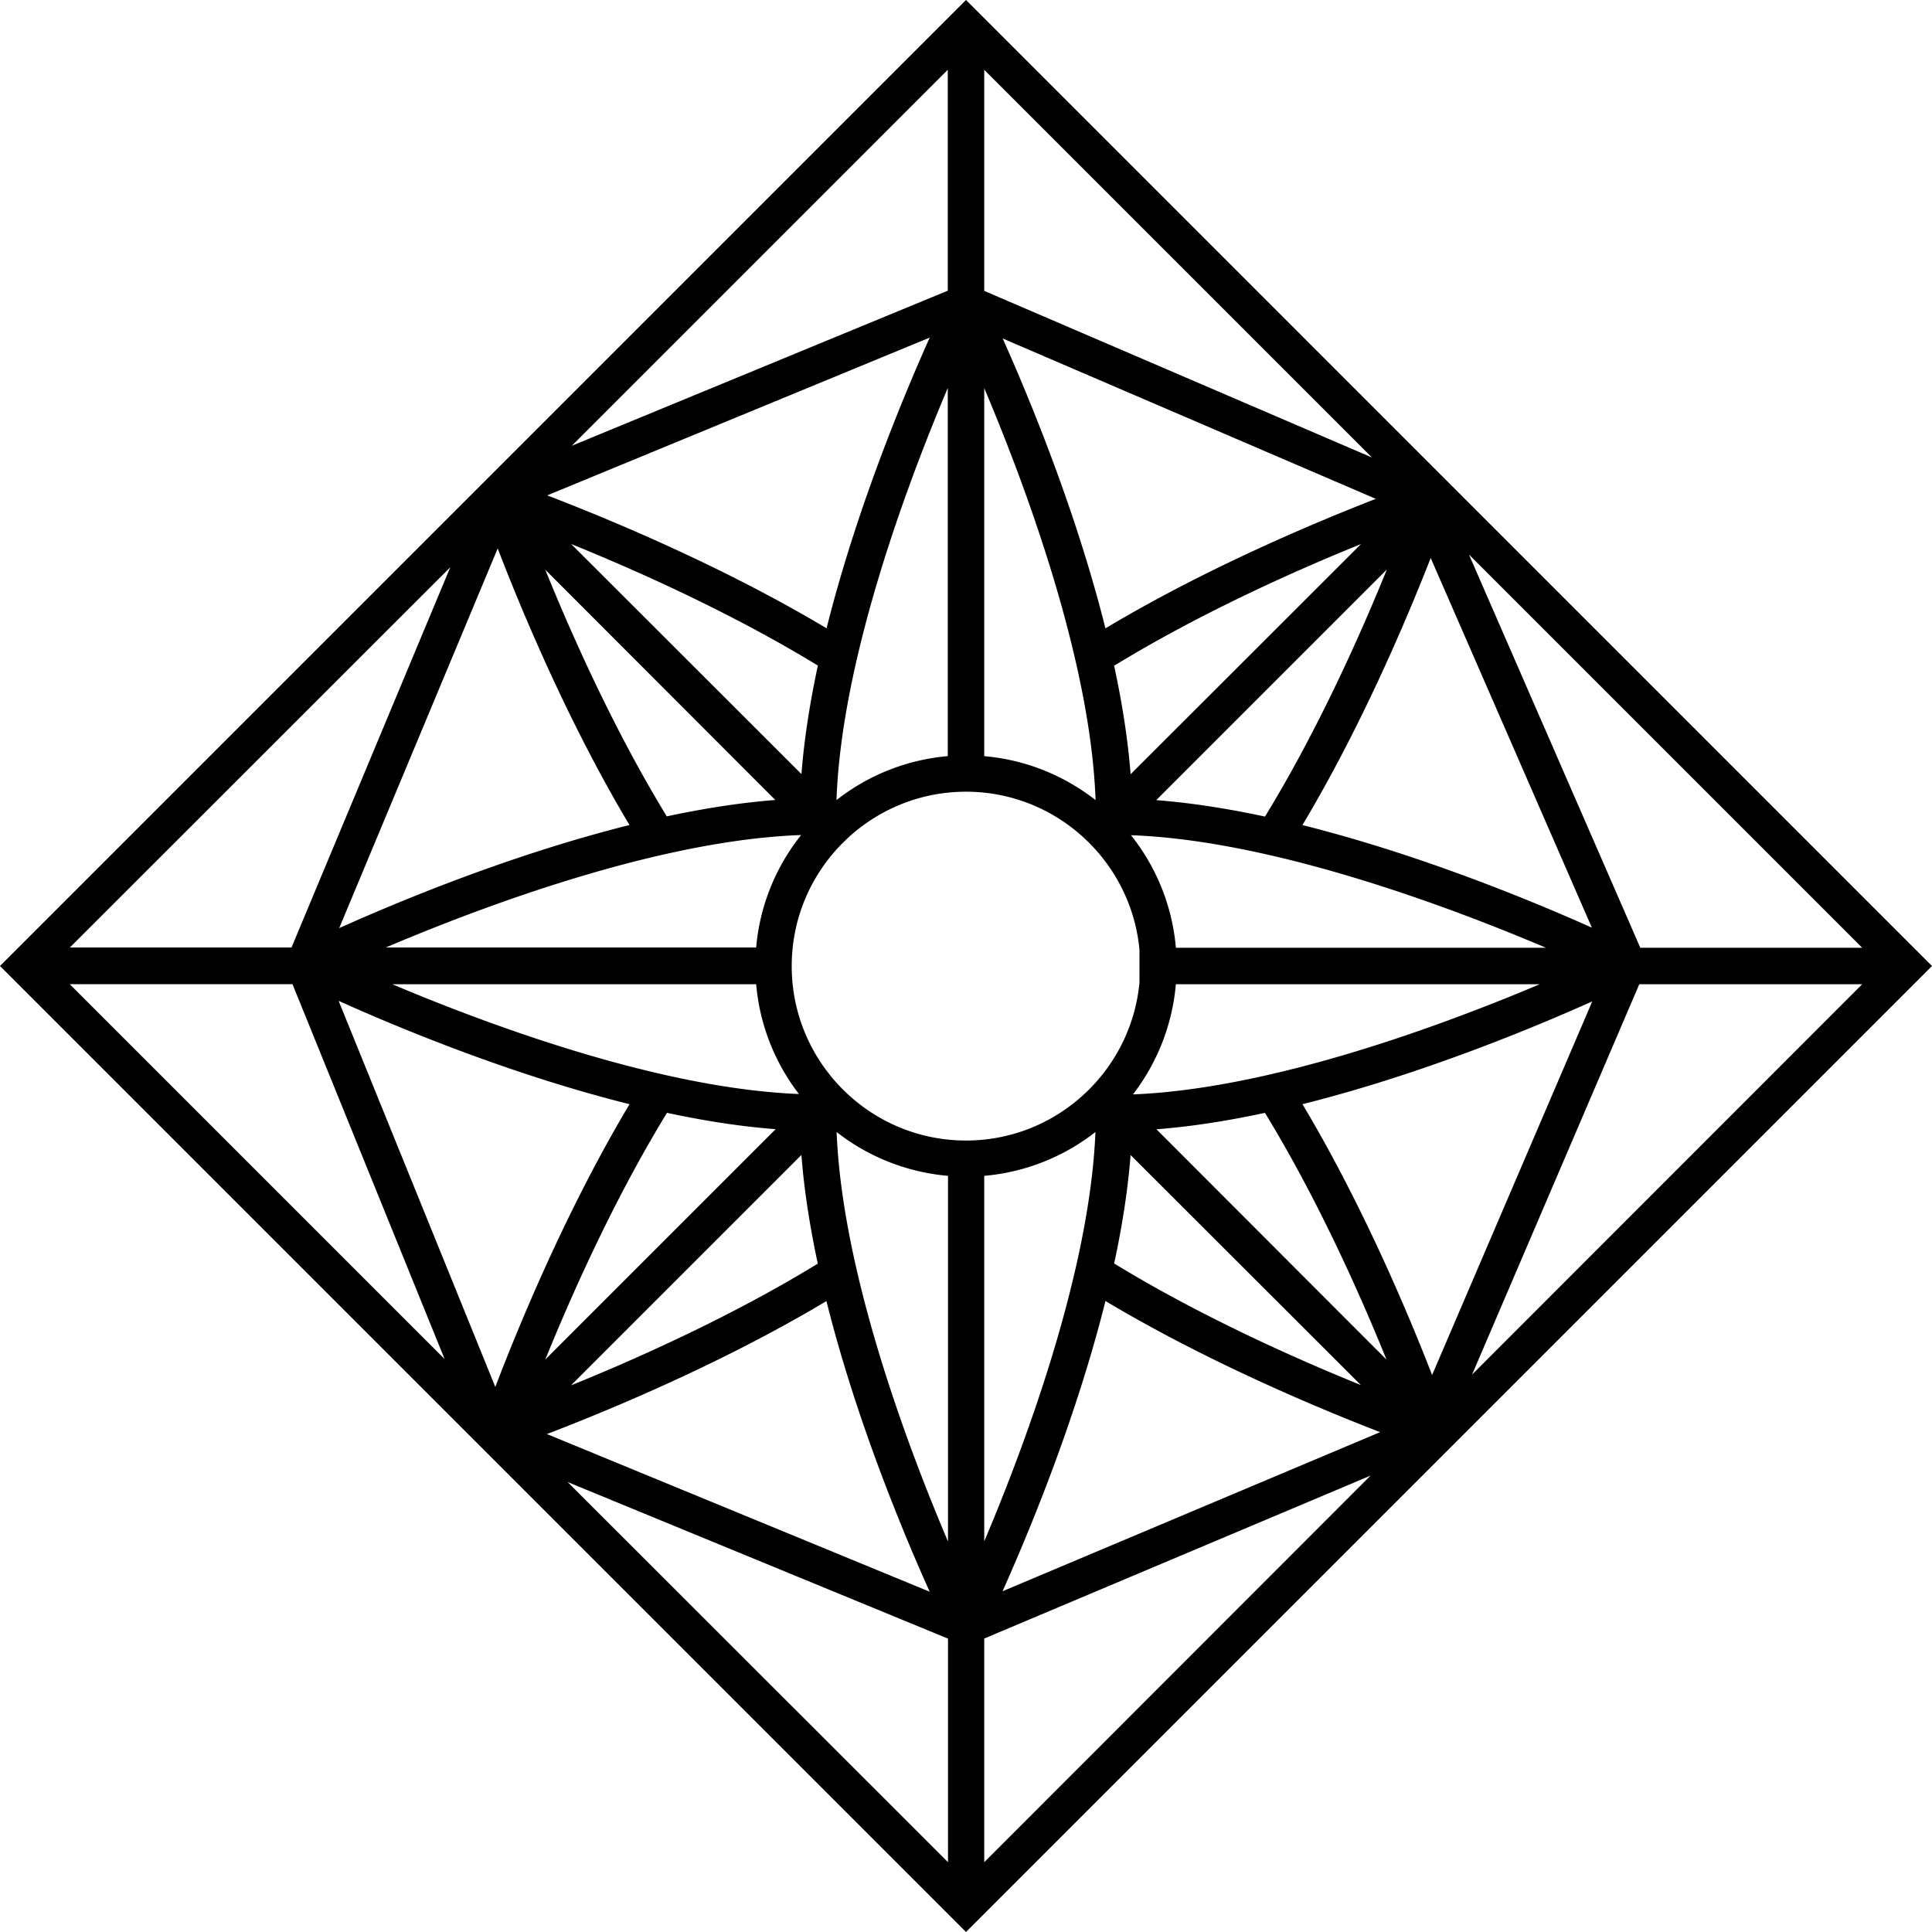 <svg xmlns="http://www.w3.org/2000/svg" width="80" height="80" viewBox="0 0 80 80"><g><g><path fill="#000" d="M80 40L40 80 0 40 40 0zM60.826 22.962l7.096 16.283h9.187zm-1.584.143c-1.018 2.603-2.89 7.012-5.312 11.06 4.869 1.218 9.515 3.142 11.986 4.247zm4.774 16.14c-4.048-1.718-11.342-4.452-17.185-4.661a8.67 8.67 0 0 1 1.86 4.66zm-15.326 1.51a8.703 8.703 0 0 1-1.777 4.562c5.715-.227 12.777-2.844 16.845-4.562zm3.69-6.942c2.194-3.585 3.953-7.534 5.046-10.229l-9.548 9.548c1.464.113 2.983.355 4.503.681zm3.977-11.285c-2.697 1.092-6.64 2.848-10.223 5.039.326 1.517.569 3.033.682 4.493zm-10.583 3.49c4.119-2.464 8.61-4.357 11.196-5.362l-15.45-6.64c1.103 2.47 3.033 7.128 4.254 12.002zm-5.019-13.973l16.053 6.898L40.755 2.891zm0 19.266c1.731.15 3.315.806 4.61 1.82-.202-5.769-2.887-12.984-4.61-17.061zM23.677 18.459l15.568-6.422V2.89zm-1.018 2.054c2.508.96 7.244 2.92 11.568 5.504 1.225-4.901 3.17-9.58 4.271-12.038zm16.586-4.447c-1.722 4.072-4.405 11.281-4.608 17.064a8.673 8.673 0 0 1 4.608-1.82zm-7.934 23.169a8.649 8.649 0 0 1 1.863-4.658c-5.877.206-13.168 2.943-17.201 4.658zm1.772 6.066a8.672 8.672 0 0 1-1.772-4.546H16.244c4.058 1.713 11.1 4.32 16.84 4.546zm.784-17.74c-3.582-2.189-7.524-3.944-10.217-5.035l9.536 9.526c.113-1.46.355-2.975.68-4.491zm-11.288-3.97c1.09 2.691 2.843 6.632 5.031 10.213 1.516-.324 3.032-.566 4.494-.678zm3.487 10.572c-2.549-4.263-4.484-8.921-5.458-11.453l-6.563 15.722c2.458-1.105 7.123-3.046 12.021-4.269zM2.891 39.235h9.179l6.576-15.746zM18.41 56.274l-6.298-15.52H2.89zm2.1 1.158c.94-2.466 2.924-7.303 5.558-11.71-4.918-1.226-9.596-3.176-12.047-4.28zm7.108-11.352c-2.19 3.58-3.946 7.521-5.038 10.214l9.538-9.537c-1.466-.112-2.984-.352-4.5-.677zm-3.974 11.285c2.694-1.09 6.636-2.847 10.219-5.04-.325-1.516-.566-3.035-.678-4.5zm10.577-3.49c-4.33 2.59-9.07 4.547-11.574 5.506l15.85 6.529c-1.105-2.455-3.05-7.127-4.276-12.035zm5.034 13.977l-15.752-6.485 15.752 15.742zm0-19.163a8.702 8.702 0 0 1-4.613-1.815c.232 5.794 2.899 12.924 4.613 16.959zm-6.472-8.684c0 3.982 3.238 7.222 7.217 7.222 3.754 0 6.845-2.883 7.184-6.552v-1.34c-.34-3.67-3.43-6.552-7.184-6.552-3.98 0-7.217 3.24-7.217 7.222zm14.032 7.822c-.112 1.46-.354 2.975-.68 4.491 3.582 2.189 7.523 3.944 10.217 5.035zm-1.455-.953a8.677 8.677 0 0 1-4.605 1.815v15.136c1.711-4.046 4.37-11.188 4.605-16.951zm11.392 14.228l-15.997 6.746v9.261zm.396-1.8c-2.554-.987-7.16-2.912-11.373-5.43-1.223 4.89-3.16 9.556-4.262 12.018zm.264-3.004c-1.09-2.692-2.844-6.635-5.033-10.217-1.516.326-3.033.568-4.493.68zm-3.48-10.576c2.471 4.131 4.367 8.635 5.368 11.215l6.632-15.471c-2.466 1.105-7.12 3.035-12 4.256zm23.177-4.967h-9.23l-6.923 16.163z"/></g></g></svg>